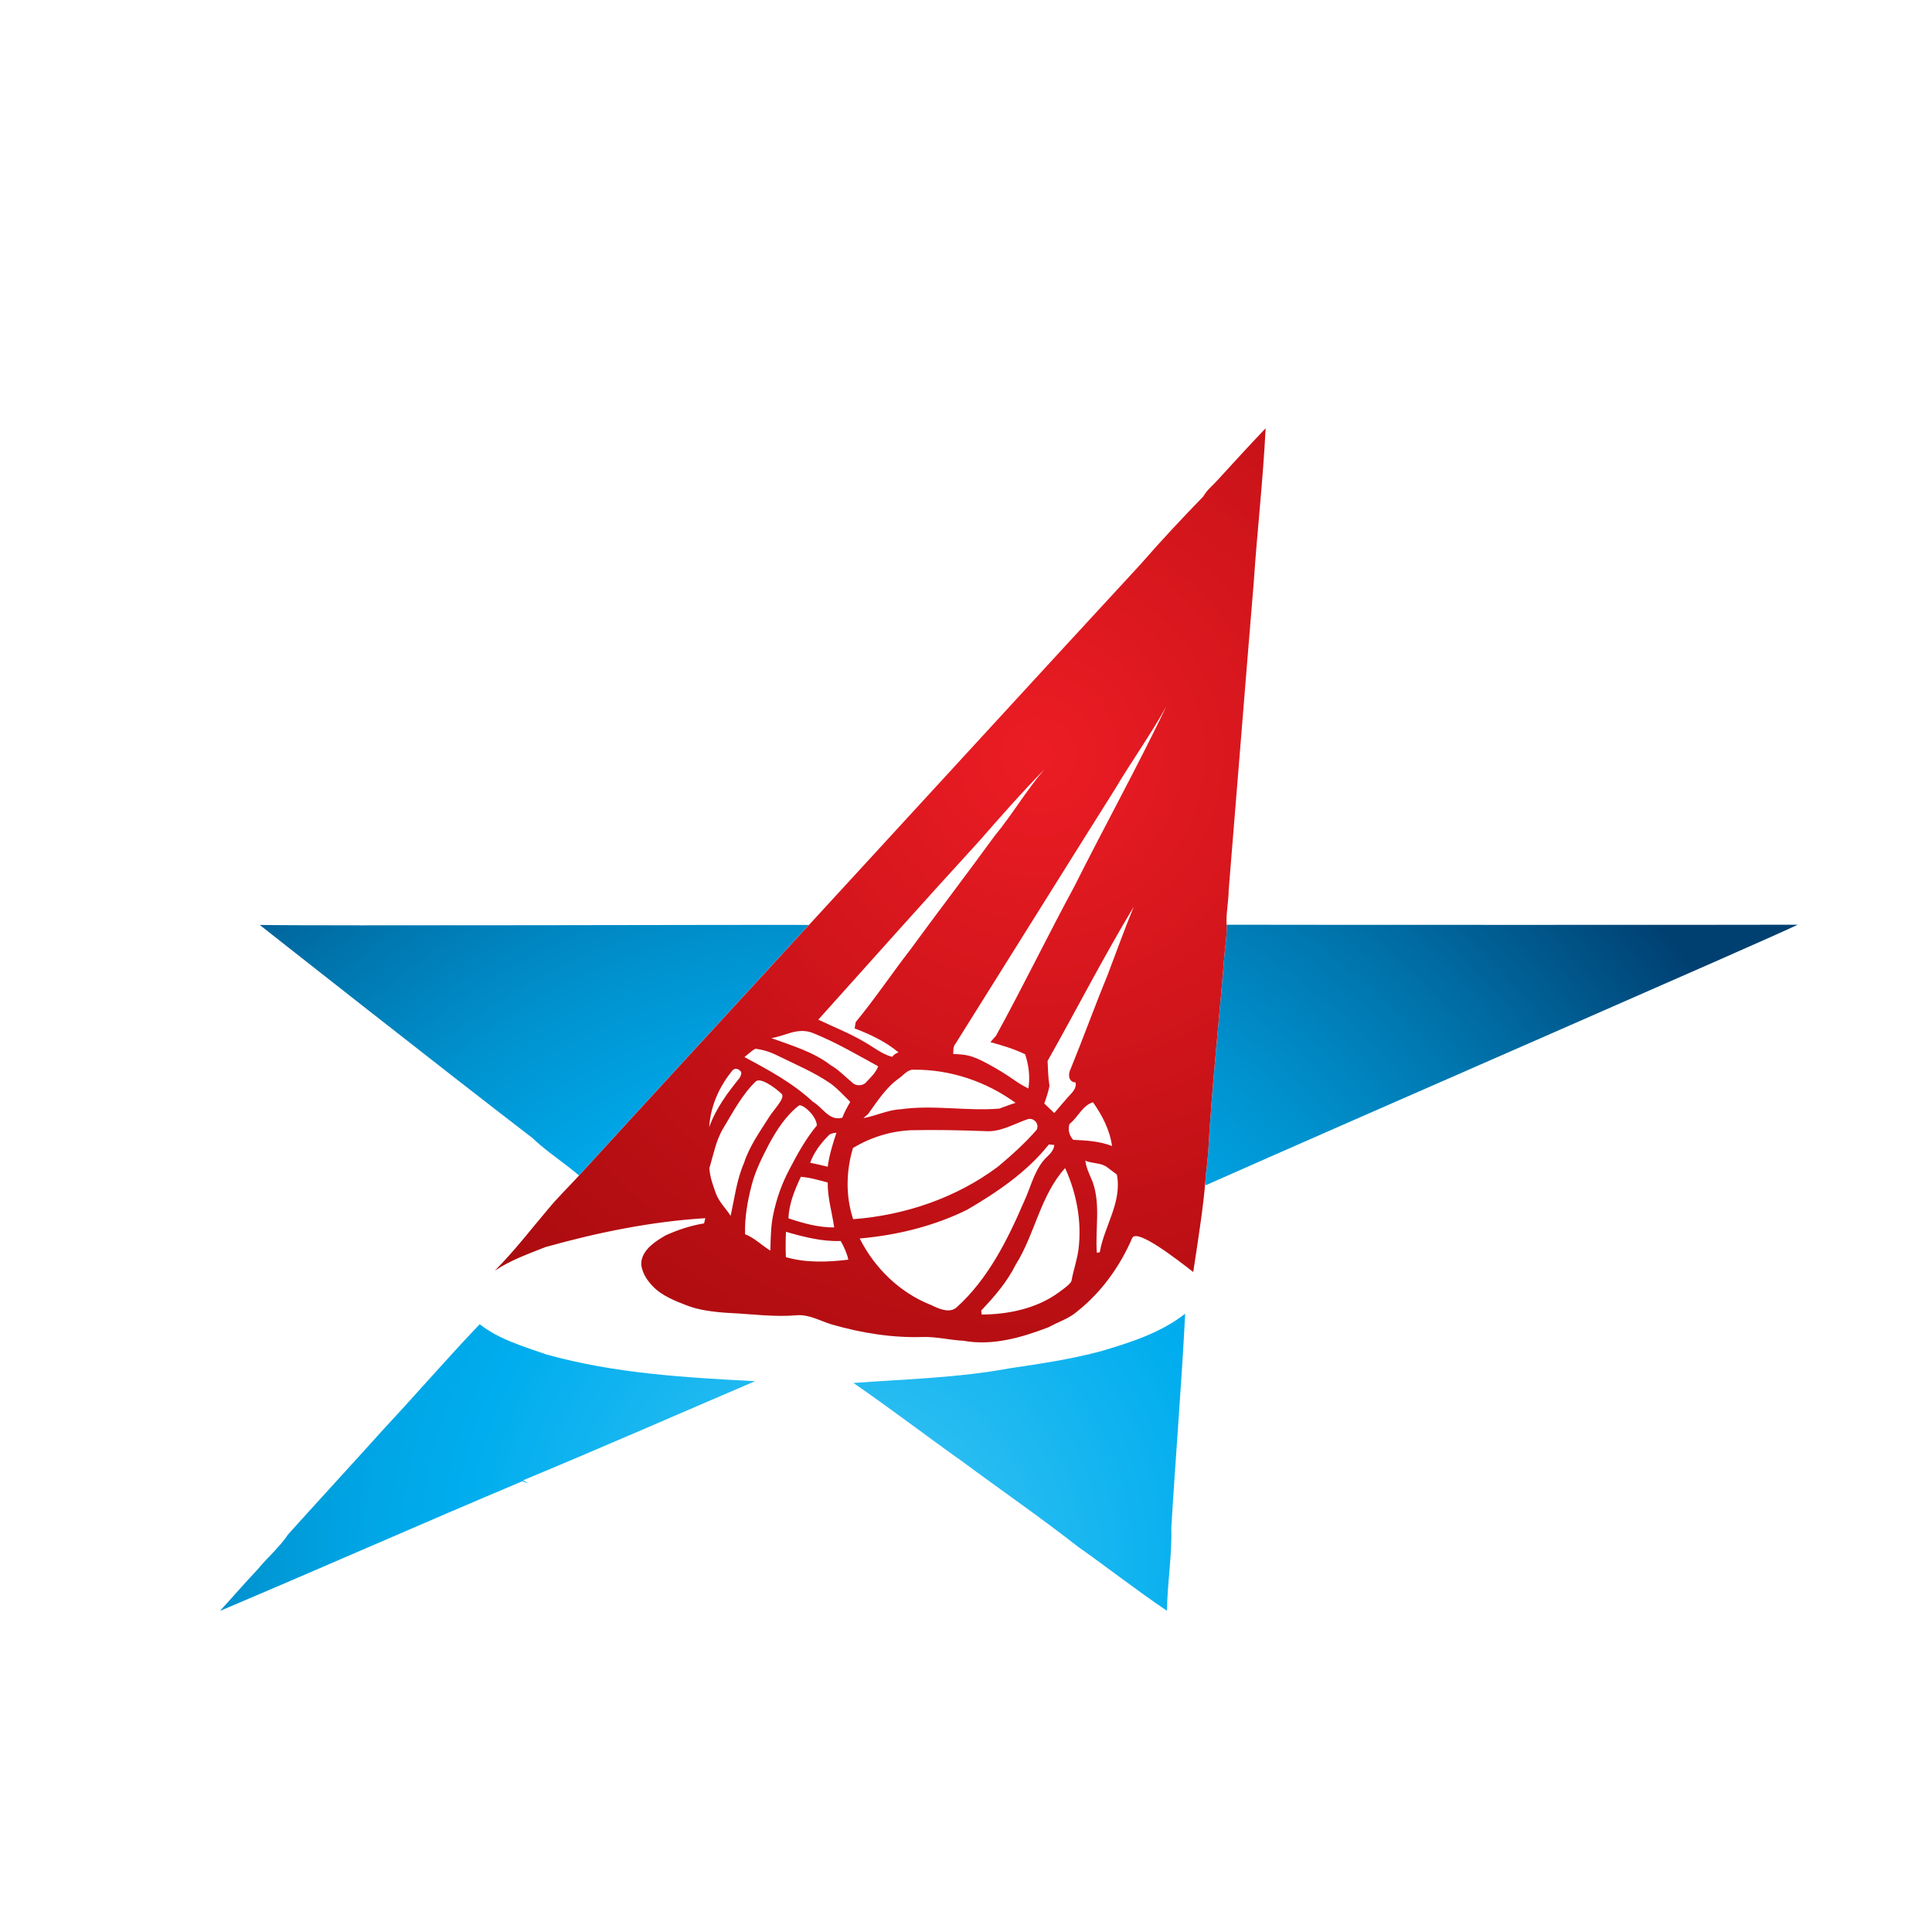 <?xml version="1.0" encoding="utf-8"?>
<!-- Generator: Adobe Illustrator 16.0.0, SVG Export Plug-In . SVG Version: 6.00 Build 0)  -->
<!DOCTYPE svg PUBLIC "-//W3C//DTD SVG 1.1//EN" "http://www.w3.org/Graphics/SVG/1.1/DTD/svg11.dtd">
<svg version="1.1" id="Layer_1" xmlns="http://www.w3.org/2000/svg" xmlns:xlink="http://www.w3.org/1999/xlink" x="0px" y="0px"
	 width="100px" height="100px" viewBox="0 0 100 100" enable-background="new 0 0 100 100" xml:space="preserve">
<g>
	<g>
		<radialGradient id="SVGID_1_" cx="43.853" cy="80.629" r="53.332" gradientUnits="userSpaceOnUse">
			<stop  offset="0" style="stop-color:#44C7F4"/>
			<stop  offset="0.177" style="stop-color:#22BAF1"/>
			<stop  offset="0.376" style="stop-color:#00ADEE"/>
			<stop  offset="0.465" style="stop-color:#00A6E6"/>
			<stop  offset="0.604" style="stop-color:#0092CF"/>
			<stop  offset="0.777" style="stop-color:#0072AA"/>
			<stop  offset="0.975" style="stop-color:#004678"/>
			<stop  offset="1" style="stop-color:#004071"/>
		</radialGradient>
		<path fill="url(#SVGID_1_)" d="M63.488,47.863c2.532,0.011,27.979,0.011,29.561,0c-1.609,0.788-22.224,9.751-30.646,13.487
			l-0.021-0.135c0.033-0.491,0.104-0.978,0.146-1.463c0.184-3.332,0.545-6.646,0.82-9.973
			C63.381,49.144,63.521,48.506,63.488,47.863z"/>
		<radialGradient id="SVGID_2_" cx="43.855" cy="80.615" r="53.327" gradientUnits="userSpaceOnUse">
			<stop  offset="0" style="stop-color:#44C7F4"/>
			<stop  offset="0.177" style="stop-color:#22BAF1"/>
			<stop  offset="0.376" style="stop-color:#00ADEE"/>
			<stop  offset="0.465" style="stop-color:#00A6E6"/>
			<stop  offset="0.604" style="stop-color:#0092CF"/>
			<stop  offset="0.777" style="stop-color:#0072AA"/>
			<stop  offset="0.975" style="stop-color:#004678"/>
			<stop  offset="1" style="stop-color:#004071"/>
		</radialGradient>
		<path fill="url(#SVGID_2_)" d="M13.443,47.874c2.921,0.055,25.506-0.016,28.427,0c-3.963,4.325-7.948,8.639-11.9,12.969
			c-0.788-0.675-1.668-1.23-2.424-1.949C22.908,55.336,13.513,47.929,13.443,47.874z"/>
		<radialGradient id="SVGID_3_" cx="43.856" cy="80.614" r="53.324" gradientUnits="userSpaceOnUse">
			<stop  offset="0" style="stop-color:#44C7F4"/>
			<stop  offset="0.177" style="stop-color:#22BAF1"/>
			<stop  offset="0.376" style="stop-color:#00ADEE"/>
			<stop  offset="0.465" style="stop-color:#00A6E6"/>
			<stop  offset="0.604" style="stop-color:#0092CF"/>
			<stop  offset="0.777" style="stop-color:#0072AA"/>
			<stop  offset="0.975" style="stop-color:#004678"/>
			<stop  offset="1" style="stop-color:#004071"/>
		</radialGradient>
		<path fill="url(#SVGID_3_)" d="M57.031,69.925c1.512-0.448,3.056-0.945,4.313-1.928c-0.188,3.704-0.497,7.396-0.718,11.096
			c0.043,1.431-0.211,2.851-0.222,4.281c-1.577-1.059-3.072-2.235-4.627-3.331c-1.944-1.522-3.985-2.927-5.966-4.396
			c-1.89-1.339-3.731-2.753-5.637-4.065c2.705-0.199,5.426-0.265,8.098-0.761C53.867,70.583,55.465,70.352,57.031,69.925z"/>
		<radialGradient id="SVGID_4_" cx="43.857" cy="80.613" r="53.319" gradientUnits="userSpaceOnUse">
			<stop  offset="0" style="stop-color:#44C7F4"/>
			<stop  offset="0.177" style="stop-color:#22BAF1"/>
			<stop  offset="0.376" style="stop-color:#00ADEE"/>
			<stop  offset="0.465" style="stop-color:#00A6E6"/>
			<stop  offset="0.604" style="stop-color:#0092CF"/>
			<stop  offset="0.777" style="stop-color:#0072AA"/>
			<stop  offset="0.975" style="stop-color:#004678"/>
			<stop  offset="1" style="stop-color:#004071"/>
		</radialGradient>
		<path fill="url(#SVGID_4_)" d="M19.927,73.894c1.652-1.771,3.229-3.602,4.902-5.352c1.015,0.794,2.268,1.15,3.456,1.566
			c3.515,0.982,7.17,1.193,10.798,1.382c-4,1.712-7.991,3.461-12.008,5.13l0.27,0.15c-0.097-0.026-0.194-0.054-0.292-0.107
			c-5.237,2.203-10.437,4.508-15.668,6.717c0.648-0.702,1.274-1.437,1.933-2.128c0.518-0.632,1.145-1.16,1.598-1.836
			C16.58,77.57,18.264,75.739,19.927,73.894z"/>
	</g>
	<g>
		<g>
			<radialGradient id="SVGID_5_" cx="53.748" cy="39.081" r="62.727" gradientUnits="userSpaceOnUse">
				<stop  offset="0" style="stop-color:#EC1C24"/>
				<stop  offset="0.406" style="stop-color:#BE1015"/>
				<stop  offset="0.795" style="stop-color:#980709"/>
				<stop  offset="1" style="stop-color:#8A0304"/>
			</radialGradient>
			<path fill="url(#SVGID_5_)" d="M63.045,24.825c0.811-0.891,1.631-1.782,2.463-2.657c-0.13,2.667-0.438,5.324-0.615,7.986
				c-0.443,5.307-0.859,10.614-1.297,15.922c-0.005,0.604-0.141,1.193-0.107,1.787c0.032,0.643-0.107,1.28-0.141,1.917
				c-0.275,3.326-0.637,6.641-0.82,9.973c-0.043,0.485-0.113,0.972-0.146,1.463c-0.08,1.074-0.351,2.889-0.621,4.622
				c-0.842-0.653-2.883-2.246-3.152-1.771c-0.632,1.469-1.593,2.813-2.852,3.812c-0.426,0.373-0.982,0.54-1.468,0.811
				c-1.394,0.54-2.916,0.982-4.417,0.707c-0.707-0.032-1.393-0.216-2.116-0.194c-1.577,0.049-3.164-0.205-4.697-0.647
				c-0.605-0.179-1.188-0.54-1.841-0.476c-1.145,0.097-2.289-0.064-3.428-0.119c-0.745-0.037-1.615-0.146-2.203-0.378
				c-0.648-0.248-1.317-0.507-1.792-0.998c-0.27-0.281-0.497-0.6-0.583-0.999c-0.06-0.249,0.016-0.508,0.14-0.719
				c0.243-0.404,0.681-0.675,1.085-0.918c0.637-0.291,1.312-0.513,2.003-0.626c0.022-0.07,0.054-0.205,0.065-0.27
				c-2.802,0.173-5.572,0.739-8.271,1.495c-0.896,0.356-1.814,0.681-2.624,1.221c1.031-1.031,1.89-2.165,2.764-3.191
				c0.502-0.61,1.069-1.155,1.598-1.733c3.952-4.33,7.937-8.644,11.9-12.969c5.723-6.22,11.43-12.461,17.164-18.67
				c1.048-1.204,2.133-2.365,3.246-3.509C62.473,25.354,62.786,25.117,63.045,24.825z M57.722,40.828
				c-2.765,4.39-5.507,8.801-8.266,13.196c-0.135,0.146-0.103,0.351-0.119,0.528c0.61,0.033,0.913,0.038,1.733,0.48
				c1.301,0.697,1.447,0.962,2.159,1.307c0.097-0.599,0.022-1.192-0.167-1.771c-0.572-0.275-1.183-0.459-1.799-0.626
				c0.076-0.087,0.217-0.249,0.292-0.335c1.403-2.554,2.679-5.188,4.071-7.759c1.555-3.104,3.239-6.145,4.74-9.281
				C59.558,38.026,58.574,39.392,57.722,40.828z M50.703,43.512c-2.808,3.062-5.572,6.177-8.348,9.265
				c0.799,0.384,1.625,0.702,2.387,1.156c0.475,0.264,0.896,0.626,1.436,0.771c0.081-0.113,0.194-0.188,0.33-0.232
				c-0.664-0.556-1.463-0.934-2.273-1.241c0.011-0.081,0.038-0.249,0.054-0.324c0.994-1.204,1.868-2.511,2.824-3.747
				c1.441-1.971,2.926-3.909,4.362-5.885c0.912-1.102,1.637-2.349,2.57-3.439C52.885,41.018,51.793,42.265,50.703,43.512z
				 M54.223,54.915c0.021,0.427,0.027,0.858,0.098,1.29c-0.06,0.308-0.162,0.615-0.27,0.913c0.172,0.167,0.346,0.323,0.518,0.491
				c0.227-0.254,0.438-0.519,0.664-0.772c0.195-0.237,0.508-0.453,0.438-0.81c-0.383-0.021-0.395-0.443-0.254-0.702
				c0.654-1.599,1.236-3.218,1.896-4.816c0.454-1.193,0.886-2.396,1.371-3.579C57.111,49.543,55.719,52.259,54.223,54.915z
				 M39.926,53.732c1.048,0.384,2.16,0.702,3.056,1.393c0.421,0.238,0.745,0.589,1.112,0.892c0.2,0.216,0.588,0.21,0.767-0.033
				c0.227-0.237,0.48-0.48,0.594-0.793c-1.101-0.604-2.154-1.226-3.369-1.717C41.292,53.149,40.633,53.63,39.926,53.732z
				 M38.533,54.715c1.247,0.664,2.505,1.345,3.542,2.312c0.508,0.291,0.842,1.015,1.523,0.825c0.108-0.286,0.259-0.556,0.41-0.82
				c-0.324-0.324-0.637-0.664-1.004-0.939c-0.864-0.6-1.825-0.993-2.786-1.469c-0.356-0.178-0.74-0.297-1.123-0.34
				C38.884,54.402,38.717,54.569,38.533,54.715z M46.529,55.816c-0.675,0.476-1.118,1.188-1.598,1.847
				c-0.06,0.054-0.184,0.156-0.243,0.211c0.653-0.114,1.264-0.427,1.933-0.459c1.695-0.238,3.401,0.103,5.102-0.033
				c0.287-0.097,0.557-0.216,0.843-0.297c-1.517-1.106-3.375-1.732-5.253-1.717C46.978,55.342,46.772,55.649,46.529,55.816z
				 M36.708,58.344c0.335-0.956,0.95-1.782,1.577-2.555c0.086-0.156,0.108-0.259,0.054-0.334c-0.065-0.081-0.249-0.232-0.427-0.049
				C37.227,56.237,36.773,57.258,36.708,58.344z M39.116,55.979c-0.713,0.686-1.167,1.571-1.674,2.408
				c-0.383,0.632-0.513,1.377-0.724,2.078c0.027,0.454,0.184,0.886,0.34,1.317c0.162,0.433,0.513,0.768,0.761,1.15
				c0.2-0.918,0.313-1.868,0.691-2.737c0.281-0.869,0.821-1.62,1.307-2.387c0.243-0.389,0.853-0.988,0.637-1.193
				C40.099,56.275,39.343,55.746,39.116,55.979z M39.802,59.224c-0.351,0.675-0.696,1.355-0.891,2.095
				c-0.216,0.831-0.373,1.695-0.346,2.564c0.486,0.189,0.858,0.572,1.307,0.848c0.021-0.615,0.021-1.241,0.146-1.847
				c0.167-0.815,0.438-1.598,0.837-2.349c0.416-0.799,0.853-1.593,1.426-2.283c-0.022-0.519-0.762-1.134-0.929-1.031
				C40.676,57.744,40.207,58.483,39.802,59.224z M55.357,58.176c-0.098,0.297-0.012,0.6,0.193,0.821
				c0.681,0.032,1.372,0.069,2.009,0.323c-0.113-0.831-0.507-1.587-0.987-2.268C56.016,57.226,55.8,57.836,55.357,58.176z
				 M51.027,58.549c-1.286-0.049-2.571-0.076-3.85-0.049c-1.075,0.043-2.111,0.367-3.029,0.923
				c-0.356,1.204-0.384,2.484,0.011,3.683c2.688-0.205,5.345-1.106,7.505-2.727c0.707-0.594,1.393-1.21,1.998-1.906
				c0.146-0.323-0.179-0.658-0.497-0.534C52.463,58.182,51.793,58.597,51.027,58.549z M42.874,58.786
				c-0.399,0.399-0.745,0.864-0.939,1.398c0.302,0.06,0.604,0.13,0.907,0.205c0.081-0.604,0.259-1.183,0.453-1.76
				C43.144,58.651,42.977,58.656,42.874,58.786z M54.288,59.239c-1.14,1.431-2.673,2.468-4.233,3.38
				c-1.738,0.854-3.639,1.317-5.556,1.485c0.772,1.539,2.09,2.818,3.709,3.45c0.389,0.188,0.956,0.453,1.333,0.092
				c1.604-1.464,2.597-3.445,3.444-5.41c0.335-0.702,0.502-1.49,0.982-2.111c0.211-0.286,0.578-0.475,0.6-0.864
				C54.493,59.256,54.353,59.245,54.288,59.239z M56.556,61.178c0.421,1.183,0.124,2.451,0.216,3.666
				c0.038-0.005,0.113-0.021,0.151-0.026c0.231-1.351,1.166-2.598,0.886-4.022c-0.162-0.119-0.324-0.249-0.486-0.367
				c-0.324-0.26-0.777-0.189-1.145-0.352C56.221,60.465,56.41,60.821,56.556,61.178z M52.576,65.454
				c-0.447,0.896-1.102,1.657-1.787,2.376c0.006,0.054,0.021,0.156,0.021,0.21c1.393-0.005,2.83-0.313,3.953-1.117
				c0.258-0.189,0.674-0.476,0.701-0.643c0.098-0.54,0.281-1.053,0.356-1.588c0.184-1.436-0.087-2.915-0.69-4.232
				C53.846,61.88,53.575,63.861,52.576,65.454z M41.449,60.913c-0.313,0.681-0.616,1.394-0.637,2.149
				c0.767,0.254,1.544,0.475,2.365,0.47c-0.108-0.777-0.346-1.533-0.334-2.327C42.383,61.086,41.924,60.945,41.449,60.913z
				 M40.676,65.07c1.053,0.303,2.154,0.26,3.234,0.13c-0.076-0.34-0.221-0.658-0.394-0.967c-0.967,0.038-1.912-0.21-2.835-0.475
				C40.66,64.196,40.66,64.634,40.676,65.07z"/>
		</g>
	</g>
</g>
</svg>

